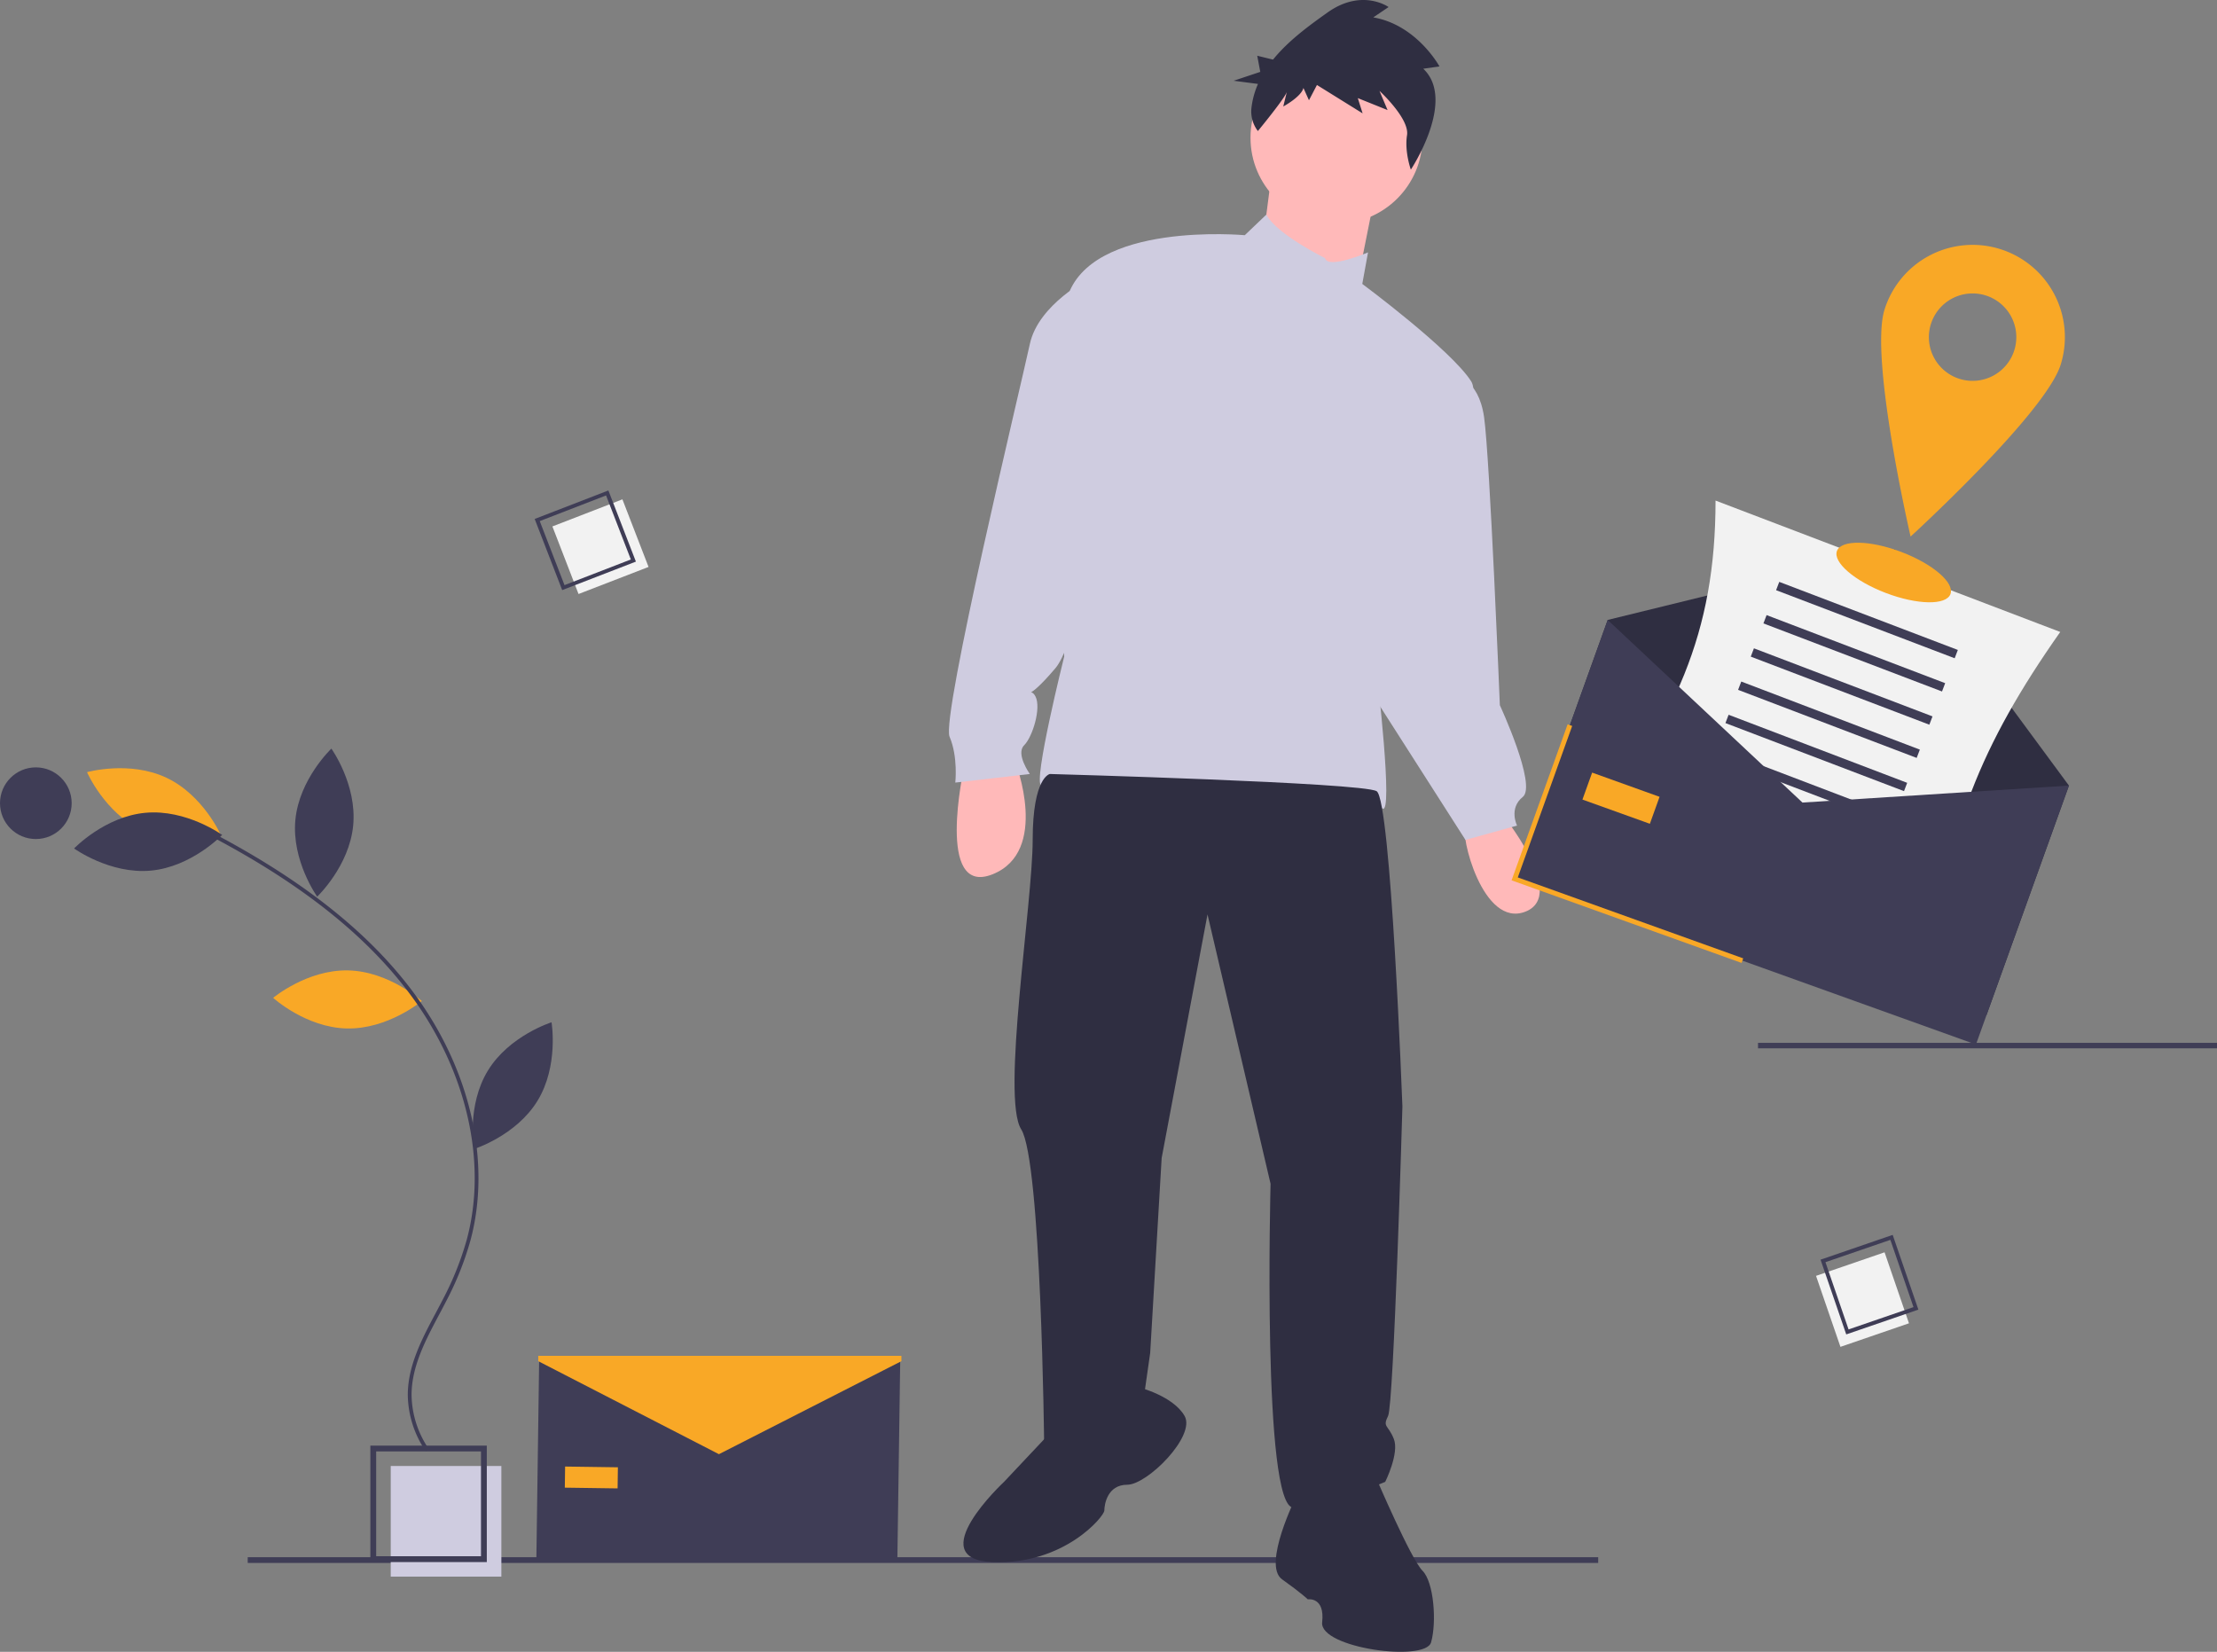 <svg id="e0b35d3b-637f-4cd2-a9fd-b6e76c92ec56" data-name="Layer 1" xmlns="http://www.w3.org/2000/svg" width="912.921"
  height="680.228" viewBox="0 0 912.921 680.228">
  <rect x="0" y="0" width="912.921" height="680.228" fill="#808080" stroke="none"/>
  <title>delivery_address</title>
  <rect x="102.002" y="641.27" width="556.108" height="2.361" fill="#3f3d56" />
  <path d="M540.457,426.261s-11.802,53.109,11.802,43.667,9.442-46.028,9.442-46.028Z"
    transform="translate(-143.54 -109.886)" fill="#ffb9b9" />
  <path
    d="M761.154,443.964s28.325,34.226,10.622,41.307-27.145-31.865-24.784-35.406S761.154,443.964,761.154,443.964Z"
    transform="translate(-143.54 -109.886)" fill="#ffb9b9" />
  <circle cx="550.343" cy="56.731" r="35.406" fill="#ffb9b9" />
  <polygon points="523.789 70.304 519.068 106.89 558.014 121.052 566.276 79.745 523.789 70.304" fill="#ffb9b9" />
  <path
    d="M689.162,216.186s-20.007-9.877-24.166-17.921l-8.88,8.479s-63.731-5.901-73.172,25.964-1.18,147.525-1.18,147.525-12.982,51.929-9.442,53.109,47.208,22.424,108.578,10.622c0,0,27.145-4.721,31.865-1.18s-2.36-56.65-2.36-56.65,47.208-106.218,38.947-119.2-44.848-40.127-44.848-40.127l2.36-12.982S690.342,220.906,689.162,216.186Z"
    transform="translate(-143.54 -109.886)" fill="#cfcce0" />
  <path
    d="M592.385,224.447s-21.244,10.622-24.784,27.145S531.015,405.018,534.556,413.279,536.916,432.162,536.916,432.162l30.685-3.541s-5.901-8.261-2.36-11.802,7.081-15.343,4.721-20.063-4.721,3.541,8.261-11.802S620.71,229.168,592.385,224.447Z"
    transform="translate(-143.54 -109.886)" fill="#cfcce0" />
  <path
    d="M742.271,264.574s10.032.59,12.392,17.113,6.491,118.61,6.491,118.61,15.343,33.046,9.442,37.766-2.36,11.802-2.36,11.802l-21.244,5.901-46.028-71.992Z"
    transform="translate(-143.54 -109.886)" fill="#cfcce0" />
  <path
    d="M575.863,428.622s-7.081,1.18-7.081,27.145-12.982,106.218-4.721,119.2,9.442,129.822,9.442,129.822,22.424,9.442,41.307-21.244l2.36-16.523,4.721-80.254,18.883-100.317L666.738,597.39s-3.541,133.363,9.442,133.363,37.766-10.622,37.766-10.622,5.901-11.802,3.541-17.703-4.721-4.721-2.36-9.442,5.901-127.462,5.901-127.462-4.721-126.281-10.622-129.822S575.863,428.622,575.863,428.622Z"
    transform="translate(-143.54 -109.886)" fill="#2f2e41" />
  <path
    d="M575.863,700.068l-18.883,20.063s-34.226,31.865-4.721,33.046,46.028-18.883,46.028-21.244,1.18-10.622,9.442-10.622,28.325-20.063,23.604-28.325-18.883-11.802-18.883-11.802Z"
    transform="translate(-143.54 -109.886)" fill="#2f2e41" />
  <path
    d="M677.36,726.032s-14.162,28.325-5.901,34.226,10.622,8.261,10.622,8.261,7.081-1.18,5.901,9.442,42.487,16.523,44.848,8.261,1.18-24.784-3.541-29.505-18.883-37.766-18.883-37.766S695.063,701.248,677.36,726.032Z"
    transform="translate(-143.54 -109.886)" fill="#2f2e41" />
  <path
    d="M729.616,138.187l6.67-.947s-9.285-17.09-27.256-20.193l6.308-4.258s-10.962-7.834-25.129,2.236c-7.447,5.293-16.094,11.542-22.454,19.406l-6.506-1.59,1.254,6.643-10.965,3.656L661.555,144.45a34.395,34.395,0,0,0-2.688,9.853,13.21,13.21,0,0,0,2.647,9.543h0s11.346-13.754,11.94-16.187l-1.486,6.081s7.413-3.988,8.304-7.636l2.274,5.066,3.292-6.284L704.638,156.569l-1.976-6.282,12.257,4.929-3.336-7.903s12.428,11.414,11.346,18.238c-1.082,6.824,1.572,14.189,1.572,14.189S743.403,151.222,729.616,138.187Z"
    transform="translate(-143.54 -109.886)" fill="#2f2e41" />
  <rect x="723.921" y="429.45" width="189" height="2.262" fill="#3f3d56" />
  <rect x="160.896" y="603.708" width="45.558" height="45.558" fill="#cfcce0" />
  <path d="M344,753.158H296.044V705.202h47.956Zm-45.558-2.398H341.602V707.6H298.442Z"
    transform="translate(-143.54 -109.886)" fill="#3f3d56" />
  <rect x="375.348" y="320.092" width="30.913" height="29.842"
    transform="translate(-238.073 53.638) rotate(-21.144)" fill="#f2f2f2" />
  <path
    d="M405.393,341.159l-30.349,11.738-11.331-29.298L394.061,311.861Zm-29.398,9.686,27.314-10.564-10.198-26.368-27.314,10.564Z"
    transform="translate(-143.54 -109.886)" fill="#3f3d56" />
  <rect x="895.028" y="630.141" width="30.913" height="29.842"
    transform="translate(1080.944 -535.567) rotate(71.027)" fill="#f2f2f2" />
  <path
    d="M903.789,659.407,893.21,628.635l29.706-10.213,10.579,30.772Zm-8.565-29.744,9.521,27.695,26.736-9.192-9.521-27.695Z"
    transform="translate(-143.54 -109.886)" fill="#3f3d56" />
  <path
    d="M286.88,509.508c16.904.363,30.35,12.612,30.35,12.612s-13.96,11.662-30.863,11.299S256.017,520.807,256.017,520.807,269.977,509.145,286.88,509.508Z"
    transform="translate(-143.54 -109.886)" fill="#f9a826" />
  <path
    d="M201.897,451.807c15.272,7.255,32.783,2.335,32.783,2.335s-7.249-16.683-22.52-23.938-32.783-2.335-32.783-2.335S186.626,444.552,201.897,451.807Z"
    transform="translate(-143.54 -109.886)" fill="#f9a826" />
  <path
    d="M203.45,444.597c16.837-1.539,31.575,9.123,31.575,9.123s-12.561,13.156-29.398,14.695-31.575-9.123-31.575-9.123S186.613,446.136,203.45,444.597Z"
    transform="translate(-143.54 -109.886)" fill="#3f3d56" />
  <path
    d="M265.17,447.512c-1.614,16.83,8.982,31.615,8.982,31.615s13.212-12.502,14.826-29.332-8.982-31.615-8.982-31.615S266.784,430.682,265.17,447.512Z"
    transform="translate(-143.54 -109.886)" fill="#3f3d56" />
  <path
    d="M344.466,550.732c-8.831,14.418-5.793,32.352-5.793,32.352s17.357-5.442,26.188-19.859,5.793-32.352,5.793-32.352S353.297,536.314,344.466,550.732Z"
    transform="translate(-143.54 -109.886)" fill="#3f3d56" />
  <path
    d="M318.845,707.49l1.287-.87a40.321,40.321,0,0,1-7.116-22.361c.036-11.694,5.78-22.51,11.335-32.97,1.031-1.942,2.059-3.877,3.047-5.811a126.848,126.848,0,0,0,9.866-24.768c8.616-32.02.133-69.797-22.692-101.055-18.107-24.796-45.099-46.479-82.518-66.288l-.727,1.373c37.206,19.696,64.025,41.23,81.99,65.832,22.551,30.881,30.942,68.165,22.446,99.735a125.341,125.341,0,0,1-9.749,24.465c-.986,1.927-2.009,3.855-3.037,5.789-5.643,10.627-11.479,21.615-11.516,33.694A41.888,41.888,0,0,0,318.845,707.49Z"
    transform="translate(-143.54 -109.886)" fill="#3f3d56" />
  <circle cx="14.756" cy="330.767" r="14.756" fill="#3f3d56" />
  <polygon points="818.044 417.926 628.109 349.709 662.018 255.296 780.281 226.293 851.954 323.514 818.044 417.926"
    fill="#2f2e41" />
  <path
    d="M938.575,509.09,796.635,454.984c36.848-49.357,53.325-84.173,53.337-138.959L991.912,370.131C958.937,416.972,945.147,452.185,938.575,509.09Z"
    transform="translate(-143.54 -109.886)" fill="#f2f2f2" />
  <rect x="872.979" y="363.4" width="78.696" height="3.66"
    transform="translate(46.39 -410.896) rotate(20.867)" fill="#3f3d56" />
  <rect x="867.764" y="377.081" width="78.696" height="3.66"
    transform="translate(50.921 -408.141) rotate(20.867)" fill="#3f3d56" />
  <rect x="862.549" y="390.762" width="78.696" height="3.66"
    transform="translate(55.452 -405.386) rotate(20.867)" fill="#3f3d56" />
  <rect x="857.334" y="404.442" width="78.696" height="3.66"
    transform="translate(59.983 -402.631) rotate(20.867)" fill="#3f3d56" />
  <rect x="852.119" y="418.123" width="78.696" height="3.66"
    transform="translate(64.514 -399.876) rotate(20.867)" fill="#3f3d56" />
  <rect x="846.904" y="431.804" width="78.696" height="3.66"
    transform="translate(69.045 -397.122) rotate(20.867)" fill="#3f3d56" />
  <rect x="841.689" y="445.485" width="78.696" height="3.66"
    transform="translate(73.576 -394.367) rotate(20.867)" fill="#3f3d56" />
  <rect x="836.473" y="459.166" width="78.696" height="3.66"
    transform="translate(78.107 -391.612) rotate(20.867)" fill="#3f3d56" />
  <polygon points="813.656 430.144 623.721 361.927 662.018 255.296 742.226 330.502 851.954 323.514 813.656 430.144"
    fill="#3f3d56" />
  <polygon
    points="717.148 396.545 622.442 362.53 645.518 298.277 647.401 298.953 625.001 361.323 717.824 394.662 717.148 396.545"
    fill="#f9a826" />
  <rect x="796.39" y="432.766" width="29.505" height="11.802"
    transform="matrix(0.941, 0.338, -0.338, 0.941, 52.484, -358.249)" fill="#f9a826" />
  <polygon points="369.521 642.111 220.865 642.032 222.032 558.576 295.91 591.781 370.688 560.655 369.521 642.111"
    fill="#3f3d56" />
  <rect x="376.179" y="713.977" width="21.736" height="8.694"
    transform="translate(-133.458 -115.228) rotate(0.801)" fill="#f9a826" />
  <polygon points="371.185 560.541 296.045 598.848 221.641 560.541 221.641 558.331 371.185 558.331 371.185 560.541"
    fill="#f9a826" />
  <ellipse cx="923.327" cy="345.645" rx="9.03" ry="25"
    transform="translate(127.93 975.411) rotate(-69.133)" fill="#f9a826" />
  <path
    d="M967.105,212.439a38,38,0,0,0-47.569,25.003c-6.231,20.04,10.751,93.405,10.751,93.405s55.59-50.798,61.822-70.839A38,38,0,0,0,967.105,212.439ZM950.477,265.913a18,18,0,1,1,22.533-11.844A18,18,0,0,1,950.477,265.913Z"
    transform="translate(-143.54 -109.886)" fill="#f9a826" />
</svg>